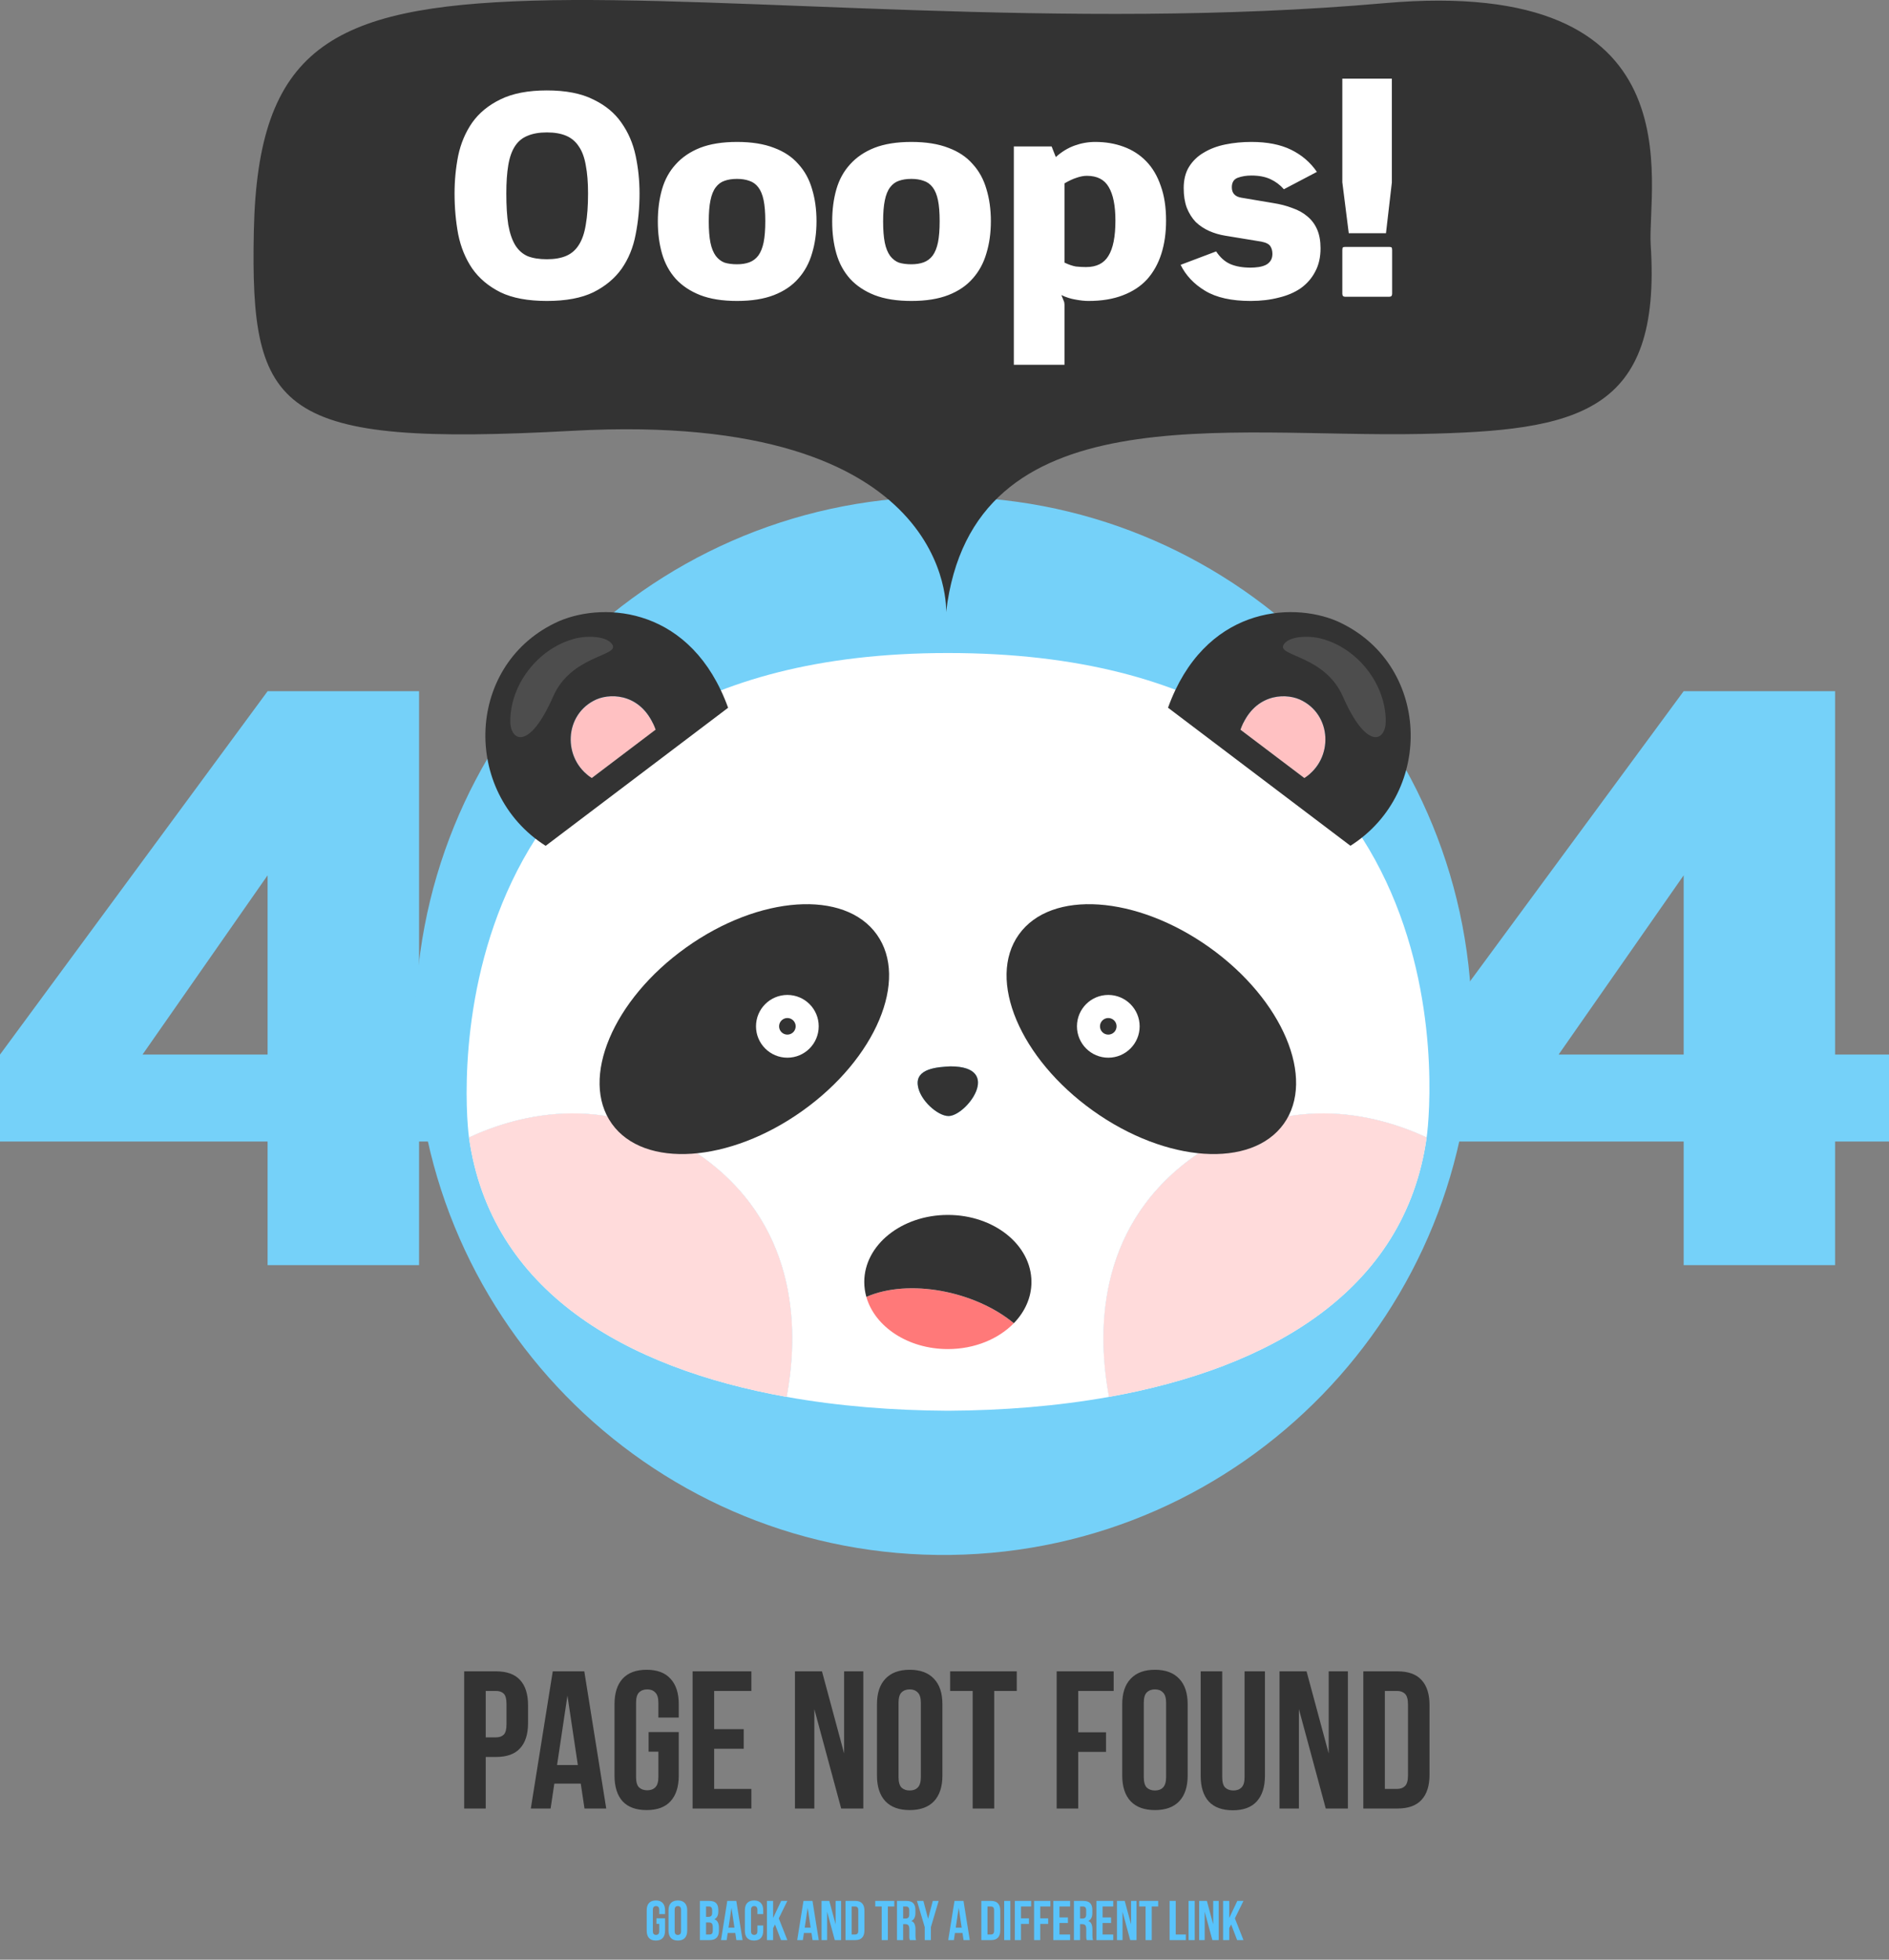<svg width="675" height="700" viewBox="0 0 675 700" fill="none" xmlns="http://www.w3.org/2000/svg">
<rect x="0" y="0" width="675" height="700" fill="#808080" stroke="none"/>
<g clip-path="url(#clip0)">
<path d="M177.208 597C181.082 597 183.952 598.027 185.818 600.08C187.732 602.133 188.688 605.143 188.688 609.11V615.48C188.688 619.447 187.732 622.457 185.818 624.51C183.952 626.563 181.082 627.59 177.208 627.59H173.568V646H165.868V597H177.208ZM173.568 604V620.59H177.208C178.422 620.59 179.355 620.263 180.008 619.61C180.662 618.957 180.988 617.743 180.988 615.97V608.62C180.988 606.847 180.662 605.633 180.008 604.98C179.355 604.327 178.422 604 177.208 604H173.568ZM216.628 646H208.858L207.528 637.11H198.078L196.748 646H189.678L197.518 597H208.788L216.628 646ZM199.058 630.46H206.478L202.768 605.68L199.058 630.46ZM231.764 618.7H242.544V634.24C242.544 638.207 241.564 641.263 239.604 643.41C237.691 645.51 234.844 646.56 231.064 646.56C227.284 646.56 224.414 645.51 222.454 643.41C220.541 641.263 219.584 638.207 219.584 634.24V608.76C219.584 604.793 220.541 601.76 222.454 599.66C224.414 597.513 227.284 596.44 231.064 596.44C234.844 596.44 237.691 597.513 239.604 599.66C241.564 601.76 242.544 604.793 242.544 608.76V613.52H235.264V608.27C235.264 606.497 234.891 605.26 234.144 604.56C233.444 603.813 232.487 603.44 231.274 603.44C230.061 603.44 229.081 603.813 228.334 604.56C227.634 605.26 227.284 606.497 227.284 608.27V634.73C227.284 636.503 227.634 637.74 228.334 638.44C229.081 639.14 230.061 639.49 231.274 639.49C232.487 639.49 233.444 639.14 234.144 638.44C234.891 637.74 235.264 636.503 235.264 634.73V625.7H231.764V618.7ZM255.189 617.65H265.759V624.65H255.189V639H268.489V646H247.489V597H268.489V604H255.189V617.65ZM290.99 610.51V646H284.06V597H293.72L301.63 626.33V597H308.49V646H300.58L290.99 610.51ZM321.073 634.73C321.073 636.503 321.423 637.763 322.123 638.51C322.87 639.21 323.85 639.56 325.063 639.56C326.276 639.56 327.233 639.21 327.933 638.51C328.68 637.763 329.053 636.503 329.053 634.73V608.27C329.053 606.497 328.68 605.26 327.933 604.56C327.233 603.813 326.276 603.44 325.063 603.44C323.85 603.44 322.87 603.813 322.123 604.56C321.423 605.26 321.073 606.497 321.073 608.27V634.73ZM313.373 608.76C313.373 604.793 314.376 601.76 316.383 599.66C318.39 597.513 321.283 596.44 325.063 596.44C328.843 596.44 331.736 597.513 333.743 599.66C335.75 601.76 336.753 604.793 336.753 608.76V634.24C336.753 638.207 335.75 641.263 333.743 643.41C331.736 645.51 328.843 646.56 325.063 646.56C321.283 646.56 318.39 645.51 316.383 643.41C314.376 641.263 313.373 638.207 313.373 634.24V608.76ZM339.517 597H363.317V604H355.267V646H347.567V604H339.517V597ZM385.277 618.77H395.217V625.77H385.277V646H377.577V597H397.947V604H385.277V618.77ZM408.71 634.73C408.71 636.503 409.06 637.763 409.76 638.51C410.507 639.21 411.487 639.56 412.7 639.56C413.913 639.56 414.87 639.21 415.57 638.51C416.317 637.763 416.69 636.503 416.69 634.73V608.27C416.69 606.497 416.317 605.26 415.57 604.56C414.87 603.813 413.913 603.44 412.7 603.44C411.487 603.44 410.507 603.813 409.76 604.56C409.06 605.26 408.71 606.497 408.71 608.27V634.73ZM401.01 608.76C401.01 604.793 402.013 601.76 404.02 599.66C406.027 597.513 408.92 596.44 412.7 596.44C416.48 596.44 419.373 597.513 421.38 599.66C423.387 601.76 424.39 604.793 424.39 608.76V634.24C424.39 638.207 423.387 641.263 421.38 643.41C419.373 645.51 416.48 646.56 412.7 646.56C408.92 646.56 406.027 645.51 404.02 643.41C402.013 641.263 401.01 638.207 401.01 634.24V608.76ZM436.744 597V634.8C436.744 636.573 437.094 637.81 437.794 638.51C438.54 639.21 439.52 639.56 440.734 639.56C441.947 639.56 442.904 639.21 443.604 638.51C444.35 637.81 444.724 636.573 444.724 634.8V597H452.004V634.31C452.004 638.277 451.024 641.333 449.064 643.48C447.15 645.58 444.304 646.63 440.524 646.63C436.744 646.63 433.874 645.58 431.914 643.48C430 641.333 429.044 638.277 429.044 634.31V597H436.744ZM464.144 610.51V646H457.214V597H466.874L474.784 626.33V597H481.644V646H473.734L464.144 610.51ZM487.157 597H499.337C503.211 597 506.081 598.027 507.947 600.08C509.861 602.133 510.817 605.143 510.817 609.11V633.89C510.817 637.857 509.861 640.867 507.947 642.92C506.081 644.973 503.211 646 499.337 646H487.157V597ZM494.857 604V639H499.197C500.411 639 501.367 638.65 502.067 637.95C502.767 637.25 503.117 636.013 503.117 634.24V608.76C503.117 606.987 502.767 605.75 502.067 605.05C501.367 604.35 500.411 604 499.197 604H494.857Z" fill="#333333"/>
<path d="M234.569 685.2H237.649V689.64C237.649 690.773 237.369 691.647 236.809 692.26C236.262 692.86 235.449 693.16 234.369 693.16C233.289 693.16 232.469 692.86 231.909 692.26C231.362 691.647 231.089 690.773 231.089 689.64V682.36C231.089 681.227 231.362 680.36 231.909 679.76C232.469 679.147 233.289 678.84 234.369 678.84C235.449 678.84 236.262 679.147 236.809 679.76C237.369 680.36 237.649 681.227 237.649 682.36V683.72H235.569V682.22C235.569 681.713 235.462 681.36 235.249 681.16C235.049 680.947 234.775 680.84 234.429 680.84C234.082 680.84 233.802 680.947 233.589 681.16C233.389 681.36 233.289 681.713 233.289 682.22V689.78C233.289 690.287 233.389 690.64 233.589 690.84C233.802 691.04 234.082 691.14 234.429 691.14C234.775 691.14 235.049 691.04 235.249 690.84C235.462 690.64 235.569 690.287 235.569 689.78V687.2H234.569V685.2ZM241.082 689.78C241.082 690.287 241.182 690.647 241.382 690.86C241.595 691.06 241.875 691.16 242.222 691.16C242.568 691.16 242.842 691.06 243.042 690.86C243.255 690.647 243.362 690.287 243.362 689.78V682.22C243.362 681.713 243.255 681.36 243.042 681.16C242.842 680.947 242.568 680.84 242.222 680.84C241.875 680.84 241.595 680.947 241.382 681.16C241.182 681.36 241.082 681.713 241.082 682.22V689.78ZM238.882 682.36C238.882 681.227 239.168 680.36 239.742 679.76C240.315 679.147 241.142 678.84 242.222 678.84C243.302 678.84 244.128 679.147 244.702 679.76C245.275 680.36 245.562 681.227 245.562 682.36V689.64C245.562 690.773 245.275 691.647 244.702 692.26C244.128 692.86 243.302 693.16 242.222 693.16C241.142 693.16 240.315 692.86 239.742 692.26C239.168 691.647 238.882 690.773 238.882 689.64V682.36ZM253.417 679C254.564 679 255.39 679.267 255.897 679.8C256.417 680.333 256.677 681.14 256.677 682.22V682.72C256.677 683.44 256.564 684.033 256.337 684.5C256.11 684.967 255.75 685.313 255.257 685.54C255.857 685.767 256.277 686.14 256.517 686.66C256.77 687.167 256.897 687.793 256.897 688.54V689.68C256.897 690.76 256.617 691.587 256.057 692.16C255.497 692.72 254.664 693 253.557 693H250.097V679H253.417ZM252.297 686.7V691H253.557C253.93 691 254.21 690.9 254.397 690.7C254.597 690.5 254.697 690.14 254.697 689.62V688.4C254.697 687.747 254.584 687.3 254.357 687.06C254.144 686.82 253.784 686.7 253.277 686.7H252.297ZM252.297 681V684.7H253.157C253.57 684.7 253.89 684.593 254.117 684.38C254.357 684.167 254.477 683.78 254.477 683.22V682.44C254.477 681.933 254.384 681.567 254.197 681.34C254.024 681.113 253.744 681 253.357 681H252.297ZM265.342 693H263.122L262.742 690.46H260.042L259.662 693H257.642L259.882 679H263.102L265.342 693ZM260.322 688.56H262.442L261.382 681.48L260.322 688.56ZM272.727 687.78V689.64C272.727 690.773 272.447 691.647 271.887 692.26C271.34 692.86 270.527 693.16 269.447 693.16C268.367 693.16 267.547 692.86 266.987 692.26C266.44 691.647 266.167 690.773 266.167 689.64V682.36C266.167 681.227 266.44 680.36 266.987 679.76C267.547 679.147 268.367 678.84 269.447 678.84C270.527 678.84 271.34 679.147 271.887 679.76C272.447 680.36 272.727 681.227 272.727 682.36V683.72H270.647V682.22C270.647 681.713 270.54 681.36 270.327 681.16C270.127 680.947 269.854 680.84 269.507 680.84C269.16 680.84 268.88 680.947 268.667 681.16C268.467 681.36 268.367 681.713 268.367 682.22V689.78C268.367 690.287 268.467 690.64 268.667 690.84C268.88 691.04 269.16 691.14 269.507 691.14C269.854 691.14 270.127 691.04 270.327 690.84C270.54 690.64 270.647 690.287 270.647 689.78V687.78H272.727ZM276.942 687.42L276.262 688.7V693H274.062V679H276.262V685.1L279.142 679H281.342L278.282 685.24L281.342 693H279.082L276.942 687.42ZM292.568 693H290.348L289.968 690.46H287.268L286.888 693H284.868L287.108 679H290.328L292.568 693ZM287.548 688.56H289.668L288.608 681.48L287.548 688.56ZM295.553 682.86V693H293.573V679H296.333L298.593 687.38V679H300.553V693H298.293L295.553 682.86ZM302.128 679H305.608C306.715 679 307.535 679.293 308.068 679.88C308.615 680.467 308.888 681.327 308.888 682.46V689.54C308.888 690.673 308.615 691.533 308.068 692.12C307.535 692.707 306.715 693 305.608 693H302.128V679ZM304.328 681V691H305.568C305.915 691 306.188 690.9 306.388 690.7C306.588 690.5 306.688 690.147 306.688 689.64V682.36C306.688 681.853 306.588 681.5 306.388 681.3C306.188 681.1 305.915 681 305.568 681H304.328ZM312.758 679H319.558V681H317.258V693H315.058V681H312.758V679ZM325.127 693C325.1 692.907 325.073 692.82 325.047 692.74C325.02 692.66 324.993 692.56 324.967 692.44C324.953 692.32 324.94 692.167 324.927 691.98C324.927 691.793 324.927 691.56 324.927 691.28V689.08C324.927 688.427 324.813 687.967 324.587 687.7C324.36 687.433 323.993 687.3 323.487 687.3H322.727V693H320.527V679H323.847C324.993 679 325.82 679.267 326.327 679.8C326.847 680.333 327.107 681.14 327.107 682.22V683.32C327.107 684.76 326.627 685.707 325.667 686.16C326.227 686.387 326.607 686.76 326.807 687.28C327.02 687.787 327.127 688.407 327.127 689.14V691.3C327.127 691.647 327.14 691.953 327.167 692.22C327.193 692.473 327.26 692.733 327.367 693H325.127ZM322.727 681V685.3H323.587C324 685.3 324.32 685.193 324.547 684.98C324.787 684.767 324.907 684.38 324.907 683.82V682.44C324.907 681.933 324.813 681.567 324.627 681.34C324.453 681.113 324.173 681 323.787 681H322.727ZM330.438 688.36L327.658 679H329.958L331.638 685.38L333.318 679H335.418L332.638 688.36V693H330.438V688.36ZM346.533 693H344.313L343.933 690.46H341.233L340.853 693H338.833L341.073 679H344.293L346.533 693ZM341.513 688.56H343.633L342.573 681.48L341.513 688.56ZM350.663 679H354.143C355.25 679 356.07 679.293 356.603 679.88C357.15 680.467 357.423 681.327 357.423 682.46V689.54C357.423 690.673 357.15 691.533 356.603 692.12C356.07 692.707 355.25 693 354.143 693H350.663V679ZM352.863 681V691H354.103C354.45 691 354.723 690.9 354.923 690.7C355.123 690.5 355.223 690.147 355.223 689.64V682.36C355.223 681.853 355.123 681.5 354.923 681.3C354.723 681.1 354.45 681 354.103 681H352.863ZM358.827 679H361.027V693H358.827V679ZM364.836 685.22H367.676V687.22H364.836V693H362.636V679H368.456V681H364.836V685.22ZM371.711 685.22H374.551V687.22H371.711V693H369.511V679H375.331V681H371.711V685.22ZM378.586 684.9H381.606V686.9H378.586V691H382.386V693H376.386V679H382.386V681H378.586V684.9ZM388.349 693C388.323 692.907 388.296 692.82 388.269 692.74C388.243 692.66 388.216 692.56 388.189 692.44C388.176 692.32 388.163 692.167 388.149 691.98C388.149 691.793 388.149 691.56 388.149 691.28V689.08C388.149 688.427 388.036 687.967 387.809 687.7C387.583 687.433 387.216 687.3 386.709 687.3H385.949V693H383.749V679H387.069C388.216 679 389.043 679.267 389.549 679.8C390.069 680.333 390.329 681.14 390.329 682.22V683.32C390.329 684.76 389.849 685.707 388.889 686.16C389.449 686.387 389.829 686.76 390.029 687.28C390.243 687.787 390.349 688.407 390.349 689.14V691.3C390.349 691.647 390.363 691.953 390.389 692.22C390.416 692.473 390.483 692.733 390.589 693H388.349ZM385.949 681V685.3H386.809C387.223 685.3 387.543 685.193 387.769 684.98C388.009 684.767 388.129 684.38 388.129 683.82V682.44C388.129 681.933 388.036 681.567 387.849 681.34C387.676 681.113 387.396 681 387.009 681H385.949ZM393.996 684.9H397.016V686.9H393.996V691H397.796V693H391.796V679H397.796V681H393.996V684.9ZM401.119 682.86V693H399.139V679H401.899L404.159 687.38V679H406.119V693H403.859L401.119 682.86ZM407.055 679H413.855V681H411.555V693H409.355V681H407.055V679ZM417.929 679H420.129V691H423.749V693H417.929V679ZM424.706 679H426.906V693H424.706V679ZM430.475 682.86V693H428.495V679H431.255L433.515 687.38V679H435.475V693H433.215L430.475 682.86ZM439.93 687.42L439.25 688.7V693H437.05V679H439.25V685.1L442.13 679H444.33L441.27 685.24L444.33 693H442.07L439.93 687.42Z" fill="#59C3FB"/>
<path d="M0 376.692L95.638 246.881H149.744V376.692H167.916V407.752H149.744V451.905H95.618V407.752H0V376.692ZM95.618 376.692V312.664L50.929 376.692H95.618Z" fill="#75D1F9"/>
<path d="M506.012 376.692L601.63 246.881H655.737V376.692H675.001V407.752H655.737V451.905H601.63V407.752H506.012V376.692ZM601.63 376.692V312.664L556.94 376.692H601.63Z" fill="#75D1F9"/>
<path d="M339.721 555.418C443.979 554.012 527.353 468.261 525.943 363.889C524.533 259.516 438.873 176.046 334.615 177.453C230.357 178.86 146.983 264.61 148.393 368.983C149.803 473.355 235.464 556.825 339.721 555.418Z" fill="#75D1F9"/>
<path d="M425.015 414.283C458.571 389.135 491.737 397.908 509.793 406.29C511.645 393.092 526.229 233.26 338.795 233.26C338.756 233.26 338.737 233.26 338.698 233.26C338.659 233.26 338.639 233.26 338.6 233.26C153.35 233.26 165.731 393.092 167.584 406.29C185.639 397.908 218.805 389.135 252.361 414.283C286.112 439.586 285.176 477.307 281.081 498.965C299.663 502.299 319.18 503.819 338.6 503.917C338.639 503.917 338.659 503.917 338.698 503.917C338.737 503.917 338.756 503.917 338.795 503.917C358.196 503.819 377.733 502.299 396.314 498.965C392.22 477.307 391.264 439.567 425.015 414.283ZM338.951 398.648C335.091 398.648 328.715 392.976 327.994 387.771C327.038 381.63 335.091 381.143 339.595 380.909C358.742 380.87 345.269 398.648 338.951 398.648Z" fill="white"/>
<path d="M339.575 380.909C335.071 381.143 327.038 381.61 327.974 387.771C328.675 392.975 335.071 398.648 338.931 398.648C345.268 398.648 358.741 380.87 339.575 380.909Z" fill="#333333"/>
<path d="M252.361 414.283C218.805 389.135 185.639 397.908 167.584 406.29C175.305 461.244 223.66 488.692 281.082 498.965C285.176 477.307 286.112 439.567 252.361 414.283Z" fill="white"/>
<path d="M509.792 406.29C491.737 397.908 458.571 389.135 425.015 414.283C391.264 439.586 392.2 477.307 396.295 498.965C453.716 488.672 502.091 461.225 509.792 406.29Z" fill="white"/>
<path d="M213.153 249.83C201.454 255.015 200.869 271.176 211.457 277.921L234.269 260.669C229.746 248.173 218.983 247.335 213.153 249.83Z" fill="#FFC1C2"/>
<path d="M199.814 221.856C166.375 236.671 164.699 282.872 194.979 302.133L260.18 252.812C247.253 217.138 216.485 214.76 199.814 221.856ZM211.455 277.901C200.867 271.156 201.452 254.996 213.151 249.81C218.981 247.334 229.744 248.153 234.267 260.629L211.455 277.901Z" fill="#333333"/>
<path d="M464.382 249.83C458.552 247.354 447.789 248.173 443.266 260.649L466.078 277.902C476.666 271.176 476.081 255.015 464.382 249.83Z" fill="#FFC1C2"/>
<path d="M477.719 221.856C461.049 214.76 430.281 217.138 417.373 252.793L482.555 302.113C512.835 282.872 511.139 236.691 477.719 221.856ZM466.079 277.901L443.266 260.649C447.79 248.173 458.553 247.335 464.383 249.83C476.081 255.015 476.666 271.176 466.079 277.901Z" fill="#333333"/>
<path d="M309.57 463.252C312.593 473.915 324.486 481.888 338.7 481.888C348.293 481.888 356.814 478.262 362.273 472.648C348.215 461.049 324.603 456.643 309.57 463.252Z" fill="#FF7979"/>
<path d="M509.792 406.29C491.737 397.908 458.571 389.135 425.015 414.283C391.264 439.586 392.2 477.307 396.295 498.965C453.716 488.672 502.091 461.225 509.792 406.29Z" fill="#FFDBDB"/>
<path d="M368.57 457.93C368.57 444.693 355.194 433.972 338.699 433.972C322.204 433.972 308.828 444.693 308.828 457.93C308.828 459.762 309.101 461.536 309.569 463.252C324.621 456.643 348.233 461.049 362.272 472.648C366.211 468.593 368.57 463.486 368.57 457.93Z" fill="#333333"/>
<path d="M252.361 414.283C218.805 389.135 185.639 397.908 167.584 406.29C175.305 461.244 223.66 488.692 281.082 498.965C285.176 477.307 286.112 439.567 252.361 414.283Z" fill="#FFDBDB"/>
<path d="M313.312 333.811C324.815 349.913 312.941 378.101 286.794 396.757C260.648 415.413 230.133 417.499 218.629 401.397C207.145 385.295 219 357.106 245.166 338.45C271.313 319.794 301.827 317.709 313.312 333.811Z" fill="#333333"/>
<path d="M364.066 333.811C352.562 349.913 364.436 378.101 390.583 396.757C416.73 415.413 447.244 417.499 458.748 401.397C470.252 385.295 458.377 357.106 432.231 338.45C406.064 319.794 375.55 317.709 364.066 333.811Z" fill="#333333"/>
<path d="M396.022 355.391C389.841 355.391 384.83 360.401 384.83 366.6C384.83 372.78 389.841 377.809 396.022 377.809C402.203 377.809 407.233 372.799 407.233 366.6C407.233 360.42 402.203 355.391 396.022 355.391ZM396.022 369.563C394.384 369.563 393.058 368.237 393.058 366.6C393.058 364.962 394.384 363.637 396.022 363.637C397.66 363.637 398.986 364.962 398.986 366.6C398.986 368.237 397.66 369.563 396.022 369.563Z" fill="white"/>
<path d="M281.356 355.391C275.175 355.391 270.145 360.401 270.145 366.6C270.145 372.78 275.156 377.809 281.356 377.809C287.537 377.809 292.548 372.799 292.548 366.6C292.567 360.42 287.556 355.391 281.356 355.391ZM281.356 369.563C279.718 369.563 278.392 368.237 278.392 366.6C278.392 364.962 279.718 363.637 281.356 363.637C282.994 363.637 284.32 364.962 284.32 366.6C284.32 368.237 282.994 369.563 281.356 369.563Z" fill="white"/>
<path d="M472.416 228.191C485.421 231.759 495.19 244.586 495.17 257.589C495.17 264.762 488.424 268.33 479.845 248.777C473.43 234.157 456.506 234.41 458.612 230.414C460.289 227.197 467.6 226.866 472.416 228.191Z" fill="#4D4D4D"/>
<path d="M205.117 228.191C192.112 231.759 182.344 244.586 182.344 257.589C182.344 264.762 189.09 268.33 197.669 248.777C204.084 234.157 221.008 234.41 218.902 230.414C217.226 227.197 209.914 226.866 205.117 228.191Z" fill="#4D4D4D"/>
<path d="M338.074 218.639C347.433 139.98 438.352 156.433 507.726 155.01C563.802 153.86 593.751 147.895 589.852 87.522C588.487 66.234 607.634 -8.877 494.526 1.143C381.418 11.163 262.169 -1.918 190.143 0.246C118.118 2.41 92.069 17.44 90.704 82.531C89.339 147.622 99.205 159.65 204.63 153.88C341.838 146.374 338.074 218.639 338.074 218.639Z" fill="#333333"/>
<path d="M228.526 69.1C228.526 74.233 228.06 79.133 227.126 83.8C226.26 88.4 224.593 92.467 222.126 96C219.66 99.467 216.293 102.267 212.026 104.4C207.76 106.467 202.226 107.5 195.426 107.5C188.626 107.5 183.093 106.467 178.826 104.4C174.56 102.267 171.193 99.433 168.726 95.9C166.326 92.367 164.66 88.3 163.726 83.7C162.86 79.033 162.426 74.167 162.426 69.1C162.426 64.5 162.86 60 163.726 55.6C164.66 51.2 166.326 47.267 168.726 43.8C171.193 40.333 174.56 37.567 178.826 35.5C183.16 33.367 188.693 32.3 195.426 32.3C202.16 32.3 207.66 33.367 211.926 35.5C216.26 37.567 219.626 40.333 222.026 43.8C224.493 47.267 226.193 51.2 227.126 55.6C228.06 60 228.526 64.5 228.526 69.1ZM210.126 69.1C210.126 65.167 209.86 61.833 209.326 59.1C208.86 56.3 208.026 54.033 206.826 52.3C205.693 50.567 204.193 49.3 202.326 48.5C200.46 47.7 198.16 47.3 195.426 47.3C192.693 47.3 190.393 47.7 188.526 48.5C186.66 49.233 185.16 50.467 184.026 52.2C182.893 53.933 182.093 56.2 181.626 59C181.16 61.733 180.926 65.1 180.926 69.1C180.926 73.567 181.16 77.3 181.626 80.3C182.16 83.3 182.993 85.733 184.126 87.6C185.26 89.4 186.726 90.7 188.526 91.5C190.393 92.233 192.693 92.6 195.426 92.6C198.16 92.6 200.46 92.2 202.326 91.4C204.193 90.6 205.693 89.3 206.826 87.5C208.026 85.633 208.86 83.2 209.326 80.2C209.86 77.2 210.126 73.5 210.126 69.1ZM291.764 79C291.764 83.2 291.23 87.033 290.164 90.5C289.164 93.967 287.53 96.967 285.264 99.5C283.064 102.033 280.164 104 276.564 105.4C272.964 106.8 268.564 107.5 263.364 107.5C258.164 107.5 253.764 106.8 250.164 105.4C246.63 104 243.73 102.067 241.464 99.6C239.197 97.067 237.564 94.067 236.564 90.6C235.564 87.133 235.064 83.3 235.064 79.1C235.064 74.9 235.564 71.067 236.564 67.6C237.564 64.133 239.197 61.167 241.464 58.7C243.73 56.167 246.63 54.2 250.164 52.8C253.764 51.4 258.164 50.7 263.364 50.7C268.564 50.7 272.964 51.4 276.564 52.8C280.164 54.133 283.064 56.067 285.264 58.6C287.53 61.067 289.164 64.033 290.164 67.5C291.23 70.967 291.764 74.8 291.764 79ZM273.464 79C273.464 75.933 273.264 73.433 272.864 71.5C272.464 69.567 271.83 68.033 270.964 66.9C270.097 65.767 269.03 65 267.764 64.6C266.497 64.133 265.03 63.9 263.364 63.9C261.63 63.9 260.13 64.133 258.864 64.6C257.664 65 256.63 65.767 255.764 66.9C254.897 68.033 254.264 69.6 253.864 71.6C253.464 73.533 253.264 76.033 253.264 79.1C253.264 82.167 253.464 84.7 253.864 86.7C254.264 88.633 254.897 90.2 255.764 91.4C256.63 92.533 257.664 93.333 258.864 93.8C260.13 94.2 261.63 94.4 263.364 94.4C265.03 94.4 266.497 94.167 267.764 93.7C269.03 93.233 270.097 92.433 270.964 91.3C271.83 90.1 272.464 88.533 272.864 86.6C273.264 84.6 273.464 82.067 273.464 79ZM354.068 79C354.068 83.2 353.535 87.033 352.468 90.5C351.468 93.967 349.835 96.967 347.568 99.5C345.368 102.033 342.468 104 338.868 105.4C335.268 106.8 330.868 107.5 325.668 107.5C320.468 107.5 316.068 106.8 312.468 105.4C308.935 104 306.035 102.067 303.768 99.6C301.502 97.067 299.868 94.067 298.868 90.6C297.868 87.133 297.368 83.3 297.368 79.1C297.368 74.9 297.868 71.067 298.868 67.6C299.868 64.133 301.502 61.167 303.768 58.7C306.035 56.167 308.935 54.2 312.468 52.8C316.068 51.4 320.468 50.7 325.668 50.7C330.868 50.7 335.268 51.4 338.868 52.8C342.468 54.133 345.368 56.067 347.568 58.6C349.835 61.067 351.468 64.033 352.468 67.5C353.535 70.967 354.068 74.8 354.068 79ZM335.768 79C335.768 75.933 335.568 73.433 335.168 71.5C334.768 69.567 334.135 68.033 333.268 66.9C332.402 65.767 331.335 65 330.068 64.6C328.802 64.133 327.335 63.9 325.668 63.9C323.935 63.9 322.435 64.133 321.168 64.6C319.968 65 318.935 65.767 318.068 66.9C317.202 68.033 316.568 69.6 316.168 71.6C315.768 73.533 315.568 76.033 315.568 79.1C315.568 82.167 315.768 84.7 316.168 86.7C316.568 88.633 317.202 90.2 318.068 91.4C318.935 92.533 319.968 93.333 321.168 93.8C322.435 94.2 323.935 94.4 325.668 94.4C327.335 94.4 328.802 94.167 330.068 93.7C331.335 93.233 332.402 92.433 333.268 91.3C334.135 90.1 334.768 88.533 335.168 86.6C335.568 84.6 335.768 82.067 335.768 79ZM416.673 78.8C416.673 83.2 416.106 87.167 414.973 90.7C413.84 94.233 412.14 97.267 409.873 99.8C407.606 102.267 404.706 104.167 401.173 105.5C397.706 106.833 393.64 107.5 388.973 107.5C387.573 107.5 386.006 107.333 384.273 107C382.606 106.733 380.94 106.2 379.273 105.4C379.673 106.333 379.94 107 380.073 107.4C380.273 107.8 380.373 108.267 380.373 108.8V130.3H362.273V52.3H375.773L377.273 56.1C379.34 54.233 381.573 52.867 383.973 52C386.373 51.133 388.84 50.7 391.373 50.7C395.04 50.7 398.406 51.267 401.473 52.4C404.606 53.533 407.306 55.267 409.573 57.6C411.84 59.933 413.573 62.867 414.773 66.4C416.04 69.867 416.673 74 416.673 78.8ZM398.573 78.8C398.573 73.467 397.773 69.467 396.173 66.8C394.64 64.133 392.04 62.8 388.373 62.8C387.24 62.8 386.006 63.033 384.673 63.5C383.406 63.9 381.973 64.567 380.373 65.5V93.8C381.906 94.533 383.273 95 384.473 95.2C385.673 95.333 386.873 95.4 388.073 95.4C391.806 95.4 394.473 94.067 396.073 91.4C397.74 88.733 398.573 84.533 398.573 78.8ZM471.871 88.7C471.871 91.9 471.237 94.667 469.971 97C468.771 99.333 467.071 101.3 464.871 102.9C462.671 104.433 460.037 105.567 456.971 106.3C453.904 107.1 450.537 107.5 446.871 107.5C440.071 107.5 434.671 106.3 430.671 103.9C426.671 101.5 423.737 98.4 421.871 94.6L434.571 89.8C435.971 91.933 437.637 93.433 439.571 94.3C441.571 95.167 444.004 95.6 446.871 95.6C447.804 95.6 448.737 95.533 449.671 95.4C450.604 95.267 451.437 95.033 452.171 94.7C452.904 94.367 453.504 93.867 453.971 93.2C454.437 92.533 454.671 91.7 454.671 90.7C454.671 89.633 454.437 88.733 453.971 88C453.504 87.2 452.404 86.633 450.671 86.3L437.871 84.2C435.804 83.867 433.871 83.3 432.071 82.5C430.271 81.7 428.671 80.633 427.271 79.3C425.937 77.9 424.871 76.2 424.071 74.2C423.337 72.2 422.971 69.867 422.971 67.2C422.971 64.2 423.604 61.667 424.871 59.6C426.204 57.467 427.971 55.767 430.171 54.5C432.371 53.167 434.937 52.2 437.871 51.6C440.804 51 443.904 50.7 447.171 50.7C452.837 50.7 457.571 51.633 461.371 53.5C465.171 55.367 468.237 58 470.571 61.4L458.771 67.6C457.437 66.067 455.837 64.867 453.971 64C452.104 63.133 449.837 62.7 447.171 62.7C445.371 62.7 443.737 62.967 442.271 63.5C440.871 64.033 440.171 65.167 440.171 66.9C440.171 68.967 441.271 70.2 443.471 70.6L454.771 72.5C457.371 72.9 459.704 73.5 461.771 74.3C463.904 75.033 465.704 76.033 467.171 77.3C468.704 78.567 469.871 80.133 470.671 82C471.471 83.867 471.871 86.1 471.871 88.7ZM495.254 83.3H481.954L479.654 65.1V28.1H497.354V65.2L495.254 83.3ZM497.454 104.9C497.454 105.633 497.12 106 496.454 106H480.654C479.987 106 479.654 105.633 479.654 104.9V89.4C479.654 88.867 479.72 88.533 479.854 88.4C479.987 88.267 480.254 88.2 480.654 88.2H496.454C496.854 88.2 497.12 88.267 497.254 88.4C497.387 88.533 497.454 88.867 497.454 89.4V104.9Z" fill="white"/>
</g>
<defs>
<clipPath id="clip0">
<rect width="675" height="700" fill="white"/>
</clipPath>
</defs>
</svg>
